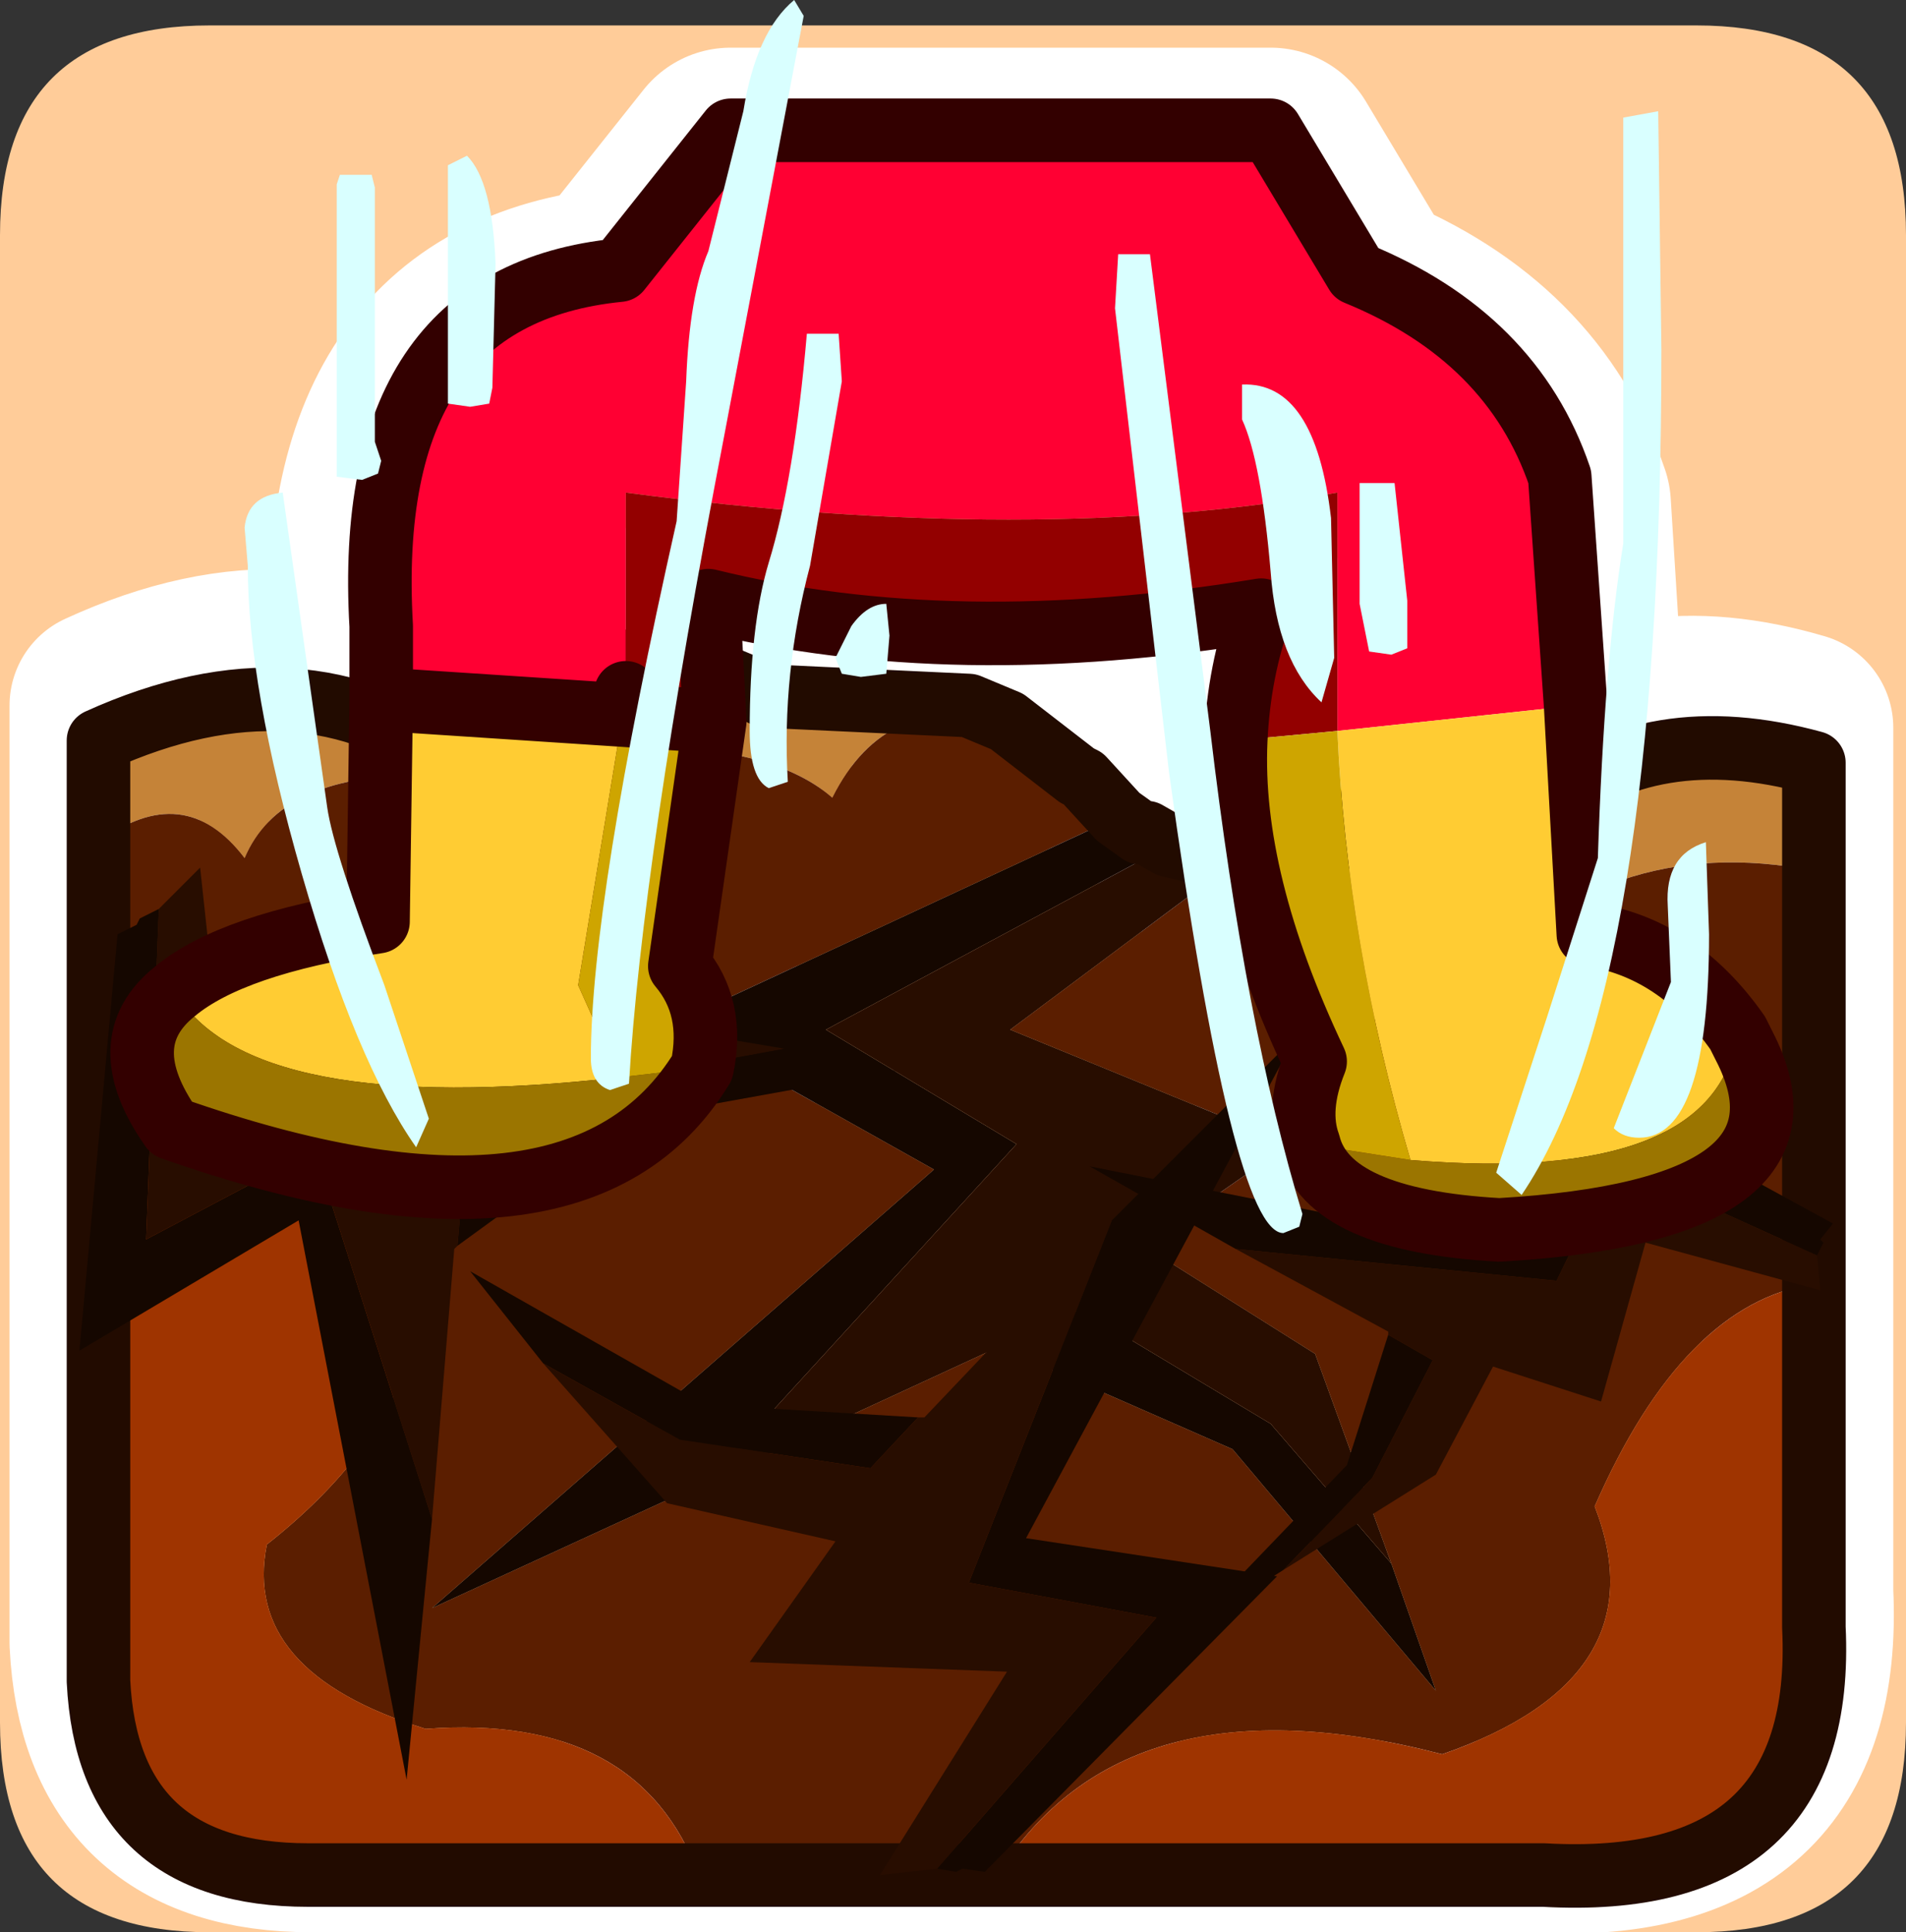 <?xml version="1.0" encoding="UTF-8" standalone="no"?>
<svg xmlns:ffdec="https://www.free-decompiler.com/flash" xmlns:xlink="http://www.w3.org/1999/xlink" ffdec:objectType="frame" height="30.4px" width="30.0px" xmlns="http://www.w3.org/2000/svg">
  <rect width="100%" height="100%" fill="#333333" stroke="none"/>
  <g transform="matrix(1.0, 0.0, 0.0, 1.0, 0.0, 0.4)">
    <use ffdec:characterId="1" height="30.4" transform="matrix(1.0, 0.0, 0.0, 1.0, 0.0, -0.4)" width="30.0" xlink:href="#shape0"/>
  </g>
  <defs>
    <g id="shape0" transform="matrix(1.0, 0.0, 0.0, 1.0, 0.0, 0.4)">
      <path d="M0.0 0.0 L30.0 0.0 30.0 30.0 0.0 30.0 0.0 0.0" fill="#33cc66" fill-opacity="0.0" fill-rule="evenodd" stroke="none"/>
      <path d="M0.0 3.3 Q0.0 0.0 3.3 0.0 L26.7 0.0 Q30.0 0.0 30.0 3.3 L30.0 26.7 Q30.0 30.0 26.7 30.0 L3.3 30.0 Q0.0 30.0 0.0 26.7 L0.0 3.3" fill="#ffcc99" fill-rule="evenodd" stroke="none"/>
      <path d="M5.95 14.55 Q3.65 14.9 2.75 15.65 1.75 16.45 2.7 17.8 9.1 20.05 11.05 16.85 11.25 15.9 10.7 15.25 L11.25 11.4 9.8 11.3 6.0 11.05 5.95 14.55 M11.25 11.4 L11.15 9.5 Q15.0 10.45 19.85 9.65 19.5 10.6 19.45 11.7 19.35 13.9 20.7 16.75 20.4 17.5 20.6 18.05 20.9 19.25 23.6 19.4 28.8 19.1 27.45 16.5 L27.35 16.3 Q26.4 14.95 25.0 14.75 L24.55 7.55 Q23.8 5.35 21.35 4.35 L20.0 2.1 11.5 2.1 9.75 4.3 Q5.7 4.7 6.0 9.9 L6.0 11.05 M9.85 10.95 L9.8 11.3" fill="none" stroke="#ffffff" stroke-linecap="round" stroke-linejoin="round" stroke-width="3.5"/>
      <path d="M1.65 25.45 Q1.8 28.5 4.9 28.5 L24.1 28.5 Q28.5 28.8 28.3 24.65 L28.3 11.05 Q25.75 10.3 24.1 11.7 22.15 10.7 20.9 12.25 L19.75 12.6 Q18.8 12.7 17.95 12.15 L17.85 12.1 17.5 11.85 16.95 11.25 16.85 11.2 15.8 10.35 15.15 10.1 12.0 9.95 11.8 9.85 Q9.1 8.55 7.2 11.05 4.8 9.25 1.65 10.7 L1.65 25.45 Z" fill="none" stroke="#ffffff" stroke-linecap="round" stroke-linejoin="round" stroke-width="3.0"/>
      <path d="M1.55 12.85 L1.55 11.25 Q4.75 9.8 7.15 11.6 9.1 9.15 11.85 10.45 L12.05 10.55 15.25 10.7 15.85 10.95 Q13.95 10.45 13.1 12.15 12.3 11.45 10.55 11.35 8.8 10.55 8.25 12.65 L6.55 11.8 Q4.4 11.8 3.85 13.1 2.9 11.85 1.55 12.85 M20.45 13.0 L21.05 12.8 Q22.3 11.25 24.3 12.3 26.0 10.9 28.55 11.6 L28.55 13.3 Q25.25 12.65 23.0 15.2 20.7 16.3 19.3 14.6 L20.45 13.0" fill="#c58338" fill-rule="evenodd" stroke="none"/>
      <path d="M1.55 16.4 L1.55 12.85 Q2.9 11.85 3.85 13.1 4.4 11.8 6.55 11.8 L8.25 12.65 Q8.8 10.55 10.55 11.35 12.3 11.45 13.1 12.15 13.95 10.45 15.85 10.95 L16.95 11.8 17.05 11.85 17.6 12.45 10.6 15.7 14.7 18.0 6.8 24.9 11.15 22.9 15.7 20.8 15.75 20.8 19.4 22.4 22.6 26.2 21.9 24.2 20.7 20.9 18.0 19.2 20.3 17.6 15.9 15.8 19.45 13.15 19.9 13.15 20.45 13.0 19.3 14.6 Q20.7 16.3 23.0 15.2 25.25 12.65 28.55 13.3 L28.55 19.8 Q26.5 20.1 25.1 23.3 26.15 26.0 22.7 27.2 17.7 25.9 15.7 29.1 L11.0 29.1 Q10.05 26.55 6.7 26.8 3.8 25.9 4.2 23.9 7.75 21.1 6.1 17.6 3.95 16.05 1.55 16.4" fill="#5b1e00" fill-rule="evenodd" stroke="none"/>
      <path d="M11.0 29.1 L4.85 29.1 Q1.7 29.1 1.55 26.05 L1.55 16.4 Q3.95 16.05 6.1 17.6 7.75 21.1 4.2 23.9 3.8 25.9 6.7 26.8 10.05 26.55 11.0 29.1 M28.55 19.8 L28.55 25.2 Q28.75 29.35 24.3 29.1 L15.7 29.1 Q17.7 25.9 22.7 27.2 26.15 26.0 25.1 23.3 26.5 20.1 28.55 19.8" fill="#9f3400" fill-rule="evenodd" stroke="none"/>
      <path d="M17.6 12.45 L17.95 12.7 18.05 12.7 18.4 12.9 13.0 15.8 16.0 17.6 11.15 22.9 6.8 24.9 14.7 18.0 10.6 15.7 17.6 12.45 M15.75 20.8 L17.0 20.2 20.0 22.0 21.9 24.2 22.6 26.2 19.4 22.4 15.75 20.8" fill="#150700" fill-rule="evenodd" stroke="none"/>
      <path d="M18.4 12.9 L19.45 13.15 15.9 15.8 20.3 17.6 18.0 19.2 20.7 20.9 21.9 24.2 20.0 22.0 17.0 20.2 15.75 20.8 15.7 20.8 11.15 22.9 16.0 17.6 13.0 15.8 18.4 12.9" fill="#280d00" fill-rule="evenodd" stroke="none"/>
      <path d="M11.0 29.1 L4.85 29.1 Q1.7 29.1 1.55 26.05 L1.55 16.4 1.55 12.85 1.55 11.25 Q4.75 9.8 7.15 11.6 9.1 9.15 11.85 10.45 L12.05 10.55 15.25 10.7 15.85 10.95 16.95 11.8 17.05 11.85 17.6 12.45 17.95 12.7 18.05 12.7 18.4 12.9 19.45 13.15 19.9 13.15 20.45 13.0 21.05 12.8 Q22.3 11.25 24.3 12.3 26.0 10.9 28.55 11.6 L28.55 13.3 28.55 19.8 28.55 25.2 Q28.75 29.35 24.3 29.1 L15.7 29.1 11.0 29.1 Z" fill="none" stroke="#220b00" stroke-linecap="round" stroke-linejoin="round" stroke-width="1.0"/>
      <path d="M2.5 13.9 L3.15 13.25 3.55 16.95 6.8 14.5 7.0 16.85 9.4 15.6 12.35 16.1 9.9 16.55 7.3 18.05 7.2 19.2 7.15 19.25 6.8 23.5 4.95 17.7 2.3 19.1 2.5 13.9" fill="#280d00" fill-rule="evenodd" stroke="none"/>
      <path d="M6.8 23.5 L6.4 27.6 4.7 18.8 1.25 20.85 1.85 14.3 2.15 14.15 2.2 14.05 2.5 13.9 2.3 19.1 4.95 17.7 6.8 23.5 M12.35 16.1 L14.1 16.45 9.95 17.2 7.2 19.2 7.3 18.05 9.9 16.55 12.35 16.1" fill="#150700" fill-rule="evenodd" stroke="none"/>
      <path d="M19.45 19.25 L24.5 19.75 25.4 17.9 28.6 19.35 28.65 19.9 25.9 19.15 25.2 21.65 23.5 21.1 22.6 22.8 20.2 24.3 21.6 22.85 22.55 21.0 21.85 20.6 21.85 20.55 19.45 19.25" fill="#280d00" fill-rule="evenodd" stroke="none"/>
      <path d="M28.6 19.35 L25.4 17.9 24.5 19.75 19.45 19.25 17.15 17.95 23.95 19.3 25.1 16.8 28.85 18.85 28.65 19.1 28.7 19.15 28.6 19.35 M21.85 20.6 L22.55 21.0 21.6 22.85 20.2 24.3 18.7 25.25 21.2 22.65 21.85 20.6" fill="#150700" fill-rule="evenodd" stroke="none"/>
      <path d="M8.55 21.05 L7.4 19.6 11.1 21.7 14.45 21.9 13.7 22.7 10.7 22.25 8.55 21.05 M17.5 18.8 L20.4 15.9 16.15 23.8 20.1 24.4 15.5 29.05 15.15 29.0 15.05 29.05 14.75 29.0 18.2 25.05 15.25 24.5 17.5 18.8" fill="#150700" fill-rule="evenodd" stroke="none"/>
      <path d="M14.45 21.9 L14.55 21.9 17.5 18.8 15.25 24.5 18.2 25.05 14.75 29.0 13.85 29.1 15.85 25.9 11.8 25.75 13.15 23.85 10.5 23.25 8.55 21.05 10.7 22.25 13.7 22.7 14.45 21.9" fill="#280d00" fill-rule="evenodd" stroke="none"/>
      <path d="M9.8 10.85 L6.0 10.6 6.0 9.45 Q5.7 4.25 9.75 3.85 L11.5 1.65 20.0 1.65 21.35 3.9 Q23.8 4.9 24.55 7.1 L24.8 10.7 21.05 11.1 21.05 7.35 Q16.3 8.2 9.85 7.35 L9.85 10.5 9.8 10.85" fill="#ff0033" fill-rule="evenodd" stroke="none"/>
      <path d="M2.75 15.2 Q3.65 14.45 5.95 14.1 L6.0 10.6 9.8 10.85 9.1 15.1 9.75 16.55 Q3.95 17.2 2.75 15.2 M24.8 10.7 L25.0 14.3 Q26.4 14.5 27.35 15.85 27.0 18.25 22.2 17.85 21.2 14.45 21.05 11.1 L24.8 10.7" fill="#ffcc33" fill-rule="evenodd" stroke="none"/>
      <path d="M2.75 15.2 Q3.95 17.2 9.75 16.55 L11.05 16.4 Q9.1 19.6 2.7 17.35 1.75 16.0 2.75 15.2 M27.35 15.85 L27.45 16.05 Q28.8 18.65 23.6 18.95 20.9 18.8 20.6 17.6 L22.2 17.85 Q27.0 18.25 27.35 15.85" fill="#9b7500" fill-rule="evenodd" stroke="none"/>
      <path d="M19.45 11.25 Q19.5 10.15 19.85 9.2 15.0 10.0 11.15 9.05 L11.25 10.95 9.8 10.85 9.85 10.5 9.85 7.35 Q16.3 8.2 21.05 7.35 L21.05 11.1 19.45 11.25" fill="#930000" fill-rule="evenodd" stroke="none"/>
      <path d="M9.75 16.55 L9.1 15.1 9.8 10.85 11.25 10.95 10.7 14.8 Q11.25 15.45 11.05 16.4 L9.75 16.55 M20.6 17.6 Q20.4 17.05 20.7 16.3 19.35 13.45 19.45 11.25 L21.05 11.1 Q21.2 14.45 22.2 17.85 L20.6 17.6" fill="#cea500" fill-rule="evenodd" stroke="none"/>
      <path d="M6.0 10.6 L5.95 14.1 Q3.65 14.45 2.75 15.2 1.75 16.0 2.7 17.35 9.1 19.6 11.05 16.4 11.25 15.45 10.7 14.8 L11.25 10.95 11.15 9.05 Q15.0 10.0 19.85 9.2 19.5 10.15 19.45 11.25 19.35 13.45 20.7 16.3 20.4 17.05 20.6 17.6 20.9 18.8 23.6 18.95 28.8 18.65 27.45 16.05 L27.35 15.85 Q26.4 14.5 25.0 14.3 L24.8 10.7 24.55 7.1 Q23.8 4.9 21.35 3.9 L20.0 1.65 11.5 1.65 9.75 3.85 Q5.7 4.25 6.0 9.45 L6.0 10.6 9.8 10.85 9.85 10.5 M9.8 10.85 L11.25 10.95" fill="none" stroke="#330000" stroke-linecap="round" stroke-linejoin="round" stroke-width="1.0"/>
      <path d="M5.85 2.35 L5.9 2.55 5.9 6.55 6.0 6.85 5.95 7.05 5.7 7.15 5.3 7.1 5.3 2.5 5.35 2.35 5.85 2.35 M3.85 7.9 Q3.9 7.4 4.45 7.35 L5.15 12.3 Q5.25 13.0 6.05 15.1 L6.75 17.2 6.55 17.65 Q5.6 16.3 4.75 13.35 3.9 10.4 3.9 8.5 L3.85 7.9 M26.1 1.35 L26.15 5.1 Q26.15 15.15 23.95 18.4 L23.55 18.05 24.35 15.6 25.15 13.1 Q25.25 10.0 25.55 8.15 L25.55 1.45 26.1 1.35 M7.35 2.05 Q7.75 2.45 7.8 3.75 L7.75 5.7 7.7 5.95 7.4 6.0 7.05 5.95 7.05 2.2 7.35 2.05 M12.65 -0.15 L11.4 6.45 Q10.1 13.2 9.9 16.65 L9.6 16.75 Q9.3 16.65 9.3 16.25 9.3 13.8 10.65 7.8 L10.8 5.6 Q10.85 4.25 11.15 3.55 L11.7 1.35 Q11.9 0.1 12.5 -0.4 L12.65 -0.15 M22.15 9.05 L22.15 9.8 21.9 9.9 21.55 9.85 21.4 9.1 21.4 7.2 21.95 7.2 22.15 9.05 M20.95 7.75 L21.0 9.95 20.8 10.65 Q20.1 10.0 20.0 8.6 19.85 6.85 19.55 6.2 L19.55 5.65 Q20.7 5.6 20.95 7.75 M18.1 3.6 L19.05 11.1 Q19.6 15.75 20.5 18.7 L20.45 18.9 20.2 19.0 Q19.4 19.0 18.4 11.75 L17.55 4.45 17.6 3.6 18.1 3.6 M26.25 13.85 Q26.2 13.05 26.85 12.85 L26.9 14.3 Q26.9 17.5 25.8 17.5 25.55 17.5 25.4 17.35 L26.3 15.05 26.25 13.85 M13.25 5.6 L12.75 8.5 Q12.3 10.2 12.4 11.9 L12.1 12.0 Q11.8 11.85 11.8 11.1 11.8 9.45 12.1 8.45 12.5 7.15 12.7 4.85 L13.2 4.85 13.25 5.6 M13.15 9.95 L13.4 9.45 Q13.65 9.1 13.95 9.1 L14.0 9.6 13.95 10.2 13.55 10.25 13.25 10.2 13.15 9.95" fill="#d9ffff" fill-rule="evenodd" stroke="none"/>
    </g>
  </defs>
</svg>
